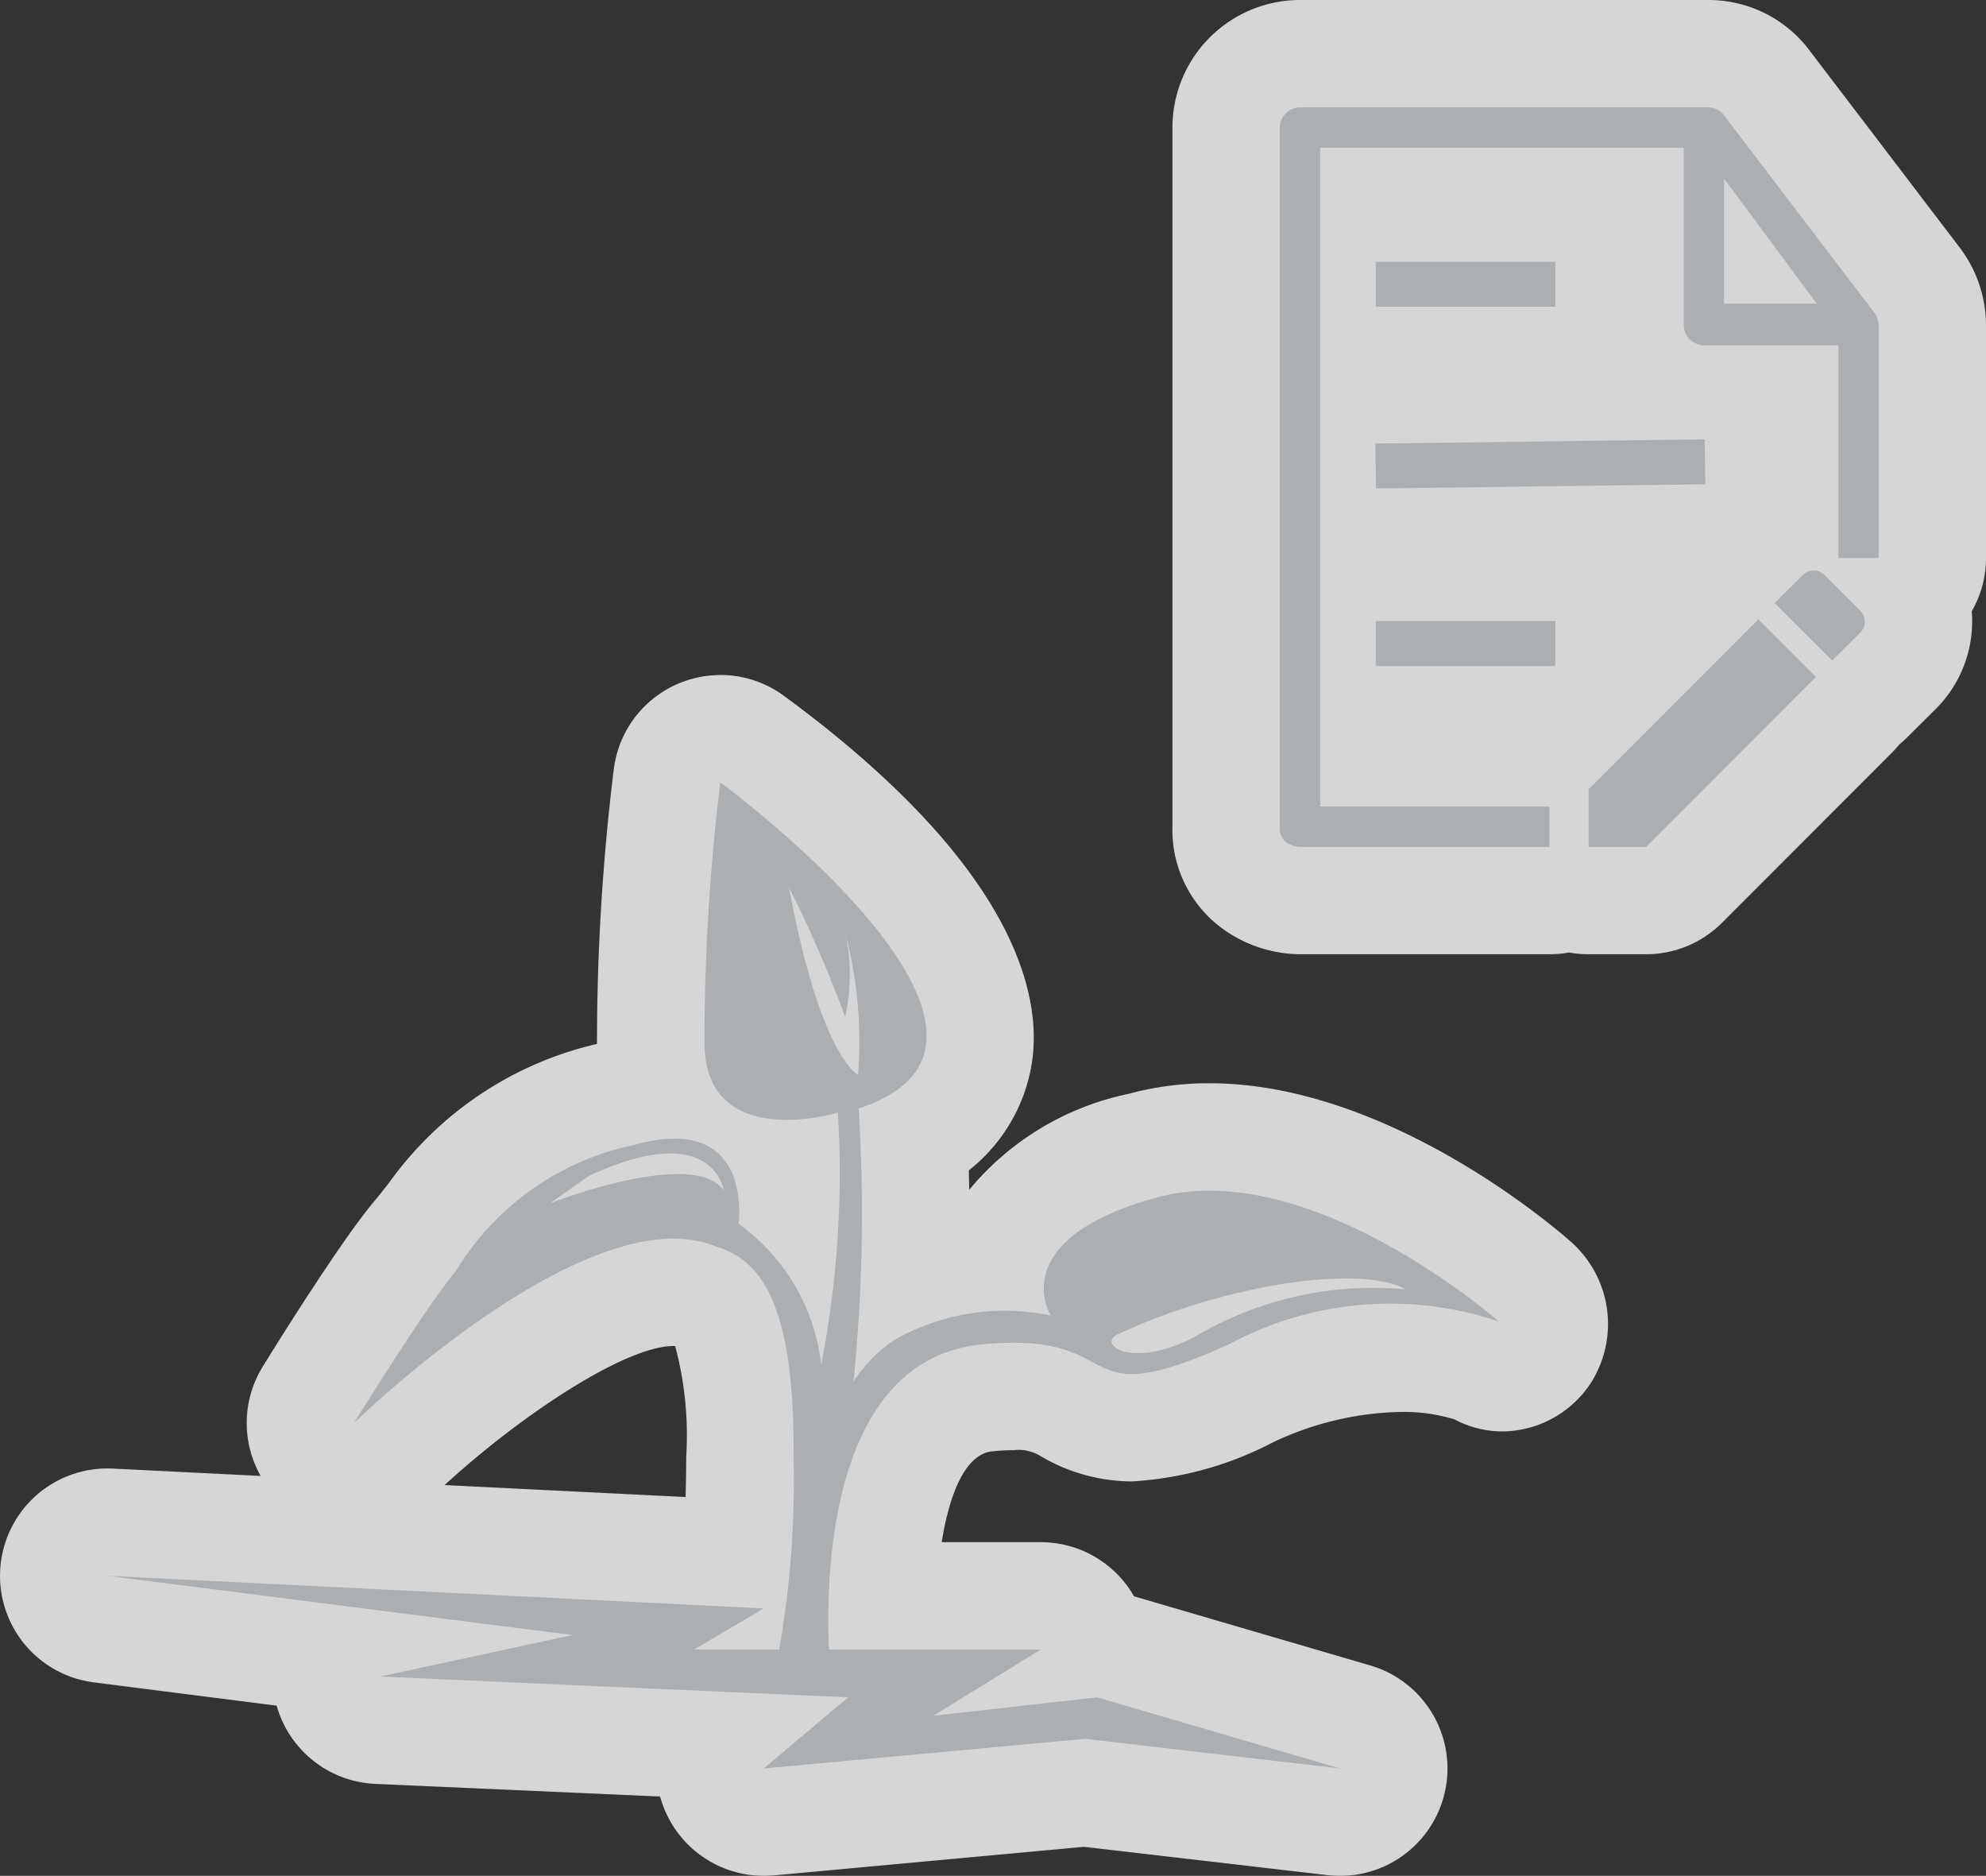 <svg xmlns="http://www.w3.org/2000/svg" width="37" height="34.94" viewBox="0 0 37 34.94"><rect x="0" y="0" width="37" height="34.94" fill="#333333" stroke="none"/><title>alien_plant_control-lt_gray</title><g id="Layer_2" data-name="Layer 2"><g id="Layer_1-2" data-name="Layer 1"><g opacity="0.8"><path d="M24.852,33.933l-4.646-.54-5.886.543c-.031.003-.061.004-.092.004a1,1,0,0,1-.901-1.433l-6.292-.279a1,1,0,0,1-.952-.915A.987.987,0,0,1,6.14,30.887l-4.266-.543a1,1,0,0,1,.125-1.992c.017,0,11.729.581,11.729.581.03-.477.053-1.069.058-1.798.008-1.249-.114-2.775-.733-2.959a1.008,1.008,0,0,1-.096-.034,1.08,1.08,0,0,0-.409-.07c-1.48,0-4.007,1.932-5.252,3.148a1,1,0,0,1-1.55-1.24c.142-.23,1.4-2.261,1.987-2.957.113-.135.215-.266.315-.393a5.609,5.609,0,0,1,3.486-2.265,4.149,4.149,0,0,1,.697-.139,2.837,2.837,0,0,1-.105-.683,39.699,39.699,0,0,1,.302-5.093,1,1,0,0,1,1.585-.684c1.084.797,4.592,3.577,4.221,5.886a2.248,2.248,0,0,1-1.203,1.63c.023.574.044,1.44.017,2.399a5.093,5.093,0,0,1,1.484-.266c.017-.055.035-.11.057-.166a3.683,3.683,0,0,1,2.7-1.911,4.718,4.718,0,0,1,1.244-.162c2.966,0,5.93,2.578,6.055,2.688a1,1,0,0,1-.661,1.751.983.983,0,0,1-.425-.096v.001a3.902,3.902,0,0,0-1.404-.223,6.802,6.802,0,0,0-2.79.652,5.592,5.592,0,0,1-2.22.642,2.393,2.393,0,0,1-1.213-.344,1.729,1.729,0,0,0-.989-.238c-.144,0-.306.008-.486.024-1.563.148-1.899,2.328-1.956,3.689H19.39a1,1,0,0,1,.962.728.966.966,0,0,1,.032.165c.019-.001.037-.002.056-.002a1.007,1.007,0,0,1,.28.04L25.247,31.98a1,1,0,0,1-.279,1.96A.939.939,0,0,1,24.852,33.933ZM12.598,22.497Z" fill="#fff"/><path d="M13.42,14.574s6.516,4.79,2.577,6.073a31.012,31.012,0,0,1-.097,5.09,2.622,2.622,0,0,1,.792-.794,4.167,4.167,0,0,1,2.882-.439s-.878-1.416,1.979-2.198a3.71,3.71,0,0,1,.98-.127c2.622,0,5.394,2.439,5.394,2.439a4.641,4.641,0,0,0-1.831-.318,7.756,7.756,0,0,0-3.2.741,4.794,4.794,0,0,1-1.809.553c-.749,0-.826-.583-2.202-.583-.172,0-.364.009-.581.03-2.87.272-2.921,4.35-2.86,5.684H19.39L17.389,31.958l3.05-.343L24.966,32.94l-4.748-.552-5.99.552,1.574-1.325-8.723-.387,3.589-.773L2,29.351l12.229.608-1.297.766h1.586a18.427,18.427,0,0,0,.269-3.584c.017-2.784-.569-3.663-1.449-3.924a2.059,2.059,0,0,0-.789-.145c-2.439,0-5.952,3.434-5.952,3.434s1.345-2.178,1.902-2.838a5.086,5.086,0,0,1,3.308-2.339,2.812,2.812,0,0,1,.76-.12c1.414,0,1.193,1.585,1.193,1.585A3.763,3.763,0,0,1,15.3,25.418a18.65,18.65,0,0,0,.31-4.692,3.683,3.683,0,0,1-.954.134,1.335,1.335,0,0,1-1.53-1.353,39.176,39.176,0,0,1,.294-4.932m2.567,5.448a7.968,7.968,0,0,0-.239-2.65,3.659,3.659,0,0,1,0,1.573,22.929,22.929,0,0,0-1.049-2.419c.59,3.165,1.289,3.496,1.289,3.496m-5.742,2.392a8.267,8.267,0,0,1,2.381-.546,1.015,1.015,0,0,1,.858.303s-.094-.685-.996-.685a3.73,3.73,0,0,0-1.507.413l-.737.515m10.961,2.79a2.314,2.314,0,0,0,1.055-.305,7.3,7.3,0,0,1,3.377-.92,3.25,3.25,0,0,1,.544.037,2.071,2.071,0,0,0-1.119-.202,7.276,7.276,0,0,0-.978.073,11.968,11.968,0,0,0-3.239.957c-.28.116-.107.36.361.36M13.42,12.574a2,2,0,0,0-1.985,1.755,41.681,41.681,0,0,0-.313,5.115,6.589,6.589,0,0,0-3.863,2.572c-.091.117-.185.238-.289.362-.621.736-1.838,2.692-2.075,3.077a2,2,0,0,0-.039,2.036l-2.756-.137c-.034-.002-.067-.002-.101-.002a2,2,0,0,0-.251,3.984l3.406.434a2.001,2.001,0,0,0,1.837,1.457l5.307.235a2.002,2.002,0,0,0,1.93,1.478c.061,0,.123-.003.185-.008l5.782-.533,4.541.528a2,2,0,0,0,.793-3.906l-4.402-1.288A2,2,0,0,0,19.39,28.725H17.544c.143-.889.435-1.645.949-1.693.146-.014.276-.021.392-.021a.788.788,0,0,1,.519.121,3.357,3.357,0,0,0,1.683.461,6.467,6.467,0,0,0,2.633-.73,5.803,5.803,0,0,1,2.377-.564,3.199,3.199,0,0,1,1.003.14,1.91,1.91,0,0,0,.893.223,1.991,1.991,0,0,0,1.626-.874,2.043,2.043,0,0,0-.37-2.674c-.342-.301-3.433-2.937-6.715-2.937a5.716,5.716,0,0,0-1.508.197,5.242,5.242,0,0,0-2.969,1.787c-.002-.126-.005-.247-.007-.362a3.174,3.174,0,0,0,1.172-1.988c.186-1.154-.167-3.579-4.616-6.85a2,2,0,0,0-1.185-.389ZM8.284,27.661c1.411-1.297,3.364-2.59,4.264-2.59l.031.001a6.46,6.46,0,0,1,.206,2.056q-.003.408-.012.756l-4.489-.223Z" fill="#fff"/></g><g opacity="0.8"><path d="M29.596,16.775a.998.998,0,0,1-.364-.068,1.007,1.007,0,0,1-.365.068H24.22a1.49,1.49,0,0,1-.828-.266,1.298,1.298,0,0,1-.548-1.11V2.375A1.377,1.377,0,0,1,24.22,1h7.6a1.362,1.362,0,0,1,1.102.552l2.8,3.674A1.461,1.461,0,0,1,36,6.057v4.338a.998.998,0,0,1-.332.744,1.288,1.288,0,0,1-.303,1.353l-.525.522a1.051,1.051,0,0,1-.164.133,1.057,1.057,0,0,1-.137.169l-3.163,3.166a.999.999,0,0,1-.707.293Zm-.734-2.751c.009-.01,3.191-3.194,3.191-3.194a1.009,1.009,0,0,1,.167-.135.96.96,0,0,1,.138-.171L32.884,10a1.273,1.273,0,0,1,.365-.256V7.433H32.421c.013.011.024.022.037.034A1.002,1.002,0,0,1,32.76,8.17l.011.837a1,1,0,0,1-.987,1.013s-6.176.078-6.189.077v.474c.012-.001,3.382-.001,3.382-.001a.999.999,0,0,1,1,1v.836a.999.999,0,0,1-1,1s-3.37,0-3.382-.001v.619ZM25.595,7.262l5.374-.069a1.375,1.375,0,0,1-.601-1.136V3.751H25.595v.125c.012-.001,3.382-.001,3.382-.001a.999.999,0,0,1,1,1v.837a.999.999,0,0,1-1,1s-3.37,0-3.382-.001Z" fill="#fff"/><path d="M31.819,2a.357.357,0,0,1,.3.15l2.805,3.682A.405.405,0,0,1,35,6.057v4.337h-.751V6.433H31.744a.385.385,0,0,1-.376-.376V2.752H24.595v12.272h4.272v.751H24.219a.524.524,0,0,1-.275-.1.342.342,0,0,1-.1-.275V2.376A.385.385,0,0,1,24.219,2h7.6M32.12,5.657h1.728L32.12,3.327V5.657m-3.144-.781v.837H25.63V4.875h3.347M31.76,8.183l.011.837-6.136.079-.011-.837L31.76,8.183m2.033,2.443a.273.273,0,0,1,.2.084l.669.669a.285.285,0,0,1,0,.403l-.526.523-1.073-1.073.526-.523a.288.288,0,0,1,.204-.084m-1.033.91,1.073,1.073-3.163,3.166H29.596V14.702L32.76,11.536m-3.783.033v.837H25.63v-.837h3.347M31.819,0h-7.6a2.378,2.378,0,0,0-2.376,2.376V15.399a2.275,2.275,0,0,0,.992,1.94,2.492,2.492,0,0,0,1.383.435h4.647a2.003,2.003,0,0,0,.364-.033,2.008,2.008,0,0,0,.365.033h1.073a2,2,0,0,0,1.415-.586l3.163-3.166a2.032,2.032,0,0,0,.143-.159,1.986,1.986,0,0,0,.155-.14l.526-.523a2.304,2.304,0,0,0,.673-1.651q-.001-.082-.008-.162A1.992,1.992,0,0,0,37,10.394V6.057a2.403,2.403,0,0,0-.41-1.334q-.035-.053-.074-.104L33.711.938A2.349,2.349,0,0,0,31.819,0Z" fill="#fff"/></g><path d="M18.304,25.04c2.793-.264,1.564,1.367,4.592,0a6.321,6.321,0,0,1,5.031-.423s-3.516-3.093-6.374-2.312-1.979,2.198-1.979,2.198a4.163,4.163,0,0,0-2.882.439,2.625,2.625,0,0,0-.792.794,31.017,31.017,0,0,0,.097-5.09c3.939-1.283-2.577-6.073-2.577-6.073a39.172,39.172,0,0,0-.294,4.932c.074,1.95,2.484,1.219,2.484,1.219a18.648,18.648,0,0,1-.31,4.692A3.762,3.762,0,0,0,13.76,22.793s.293-2.1-1.954-1.465a5.086,5.086,0,0,0-3.308,2.339c-.557.66-1.902,2.838-1.902,2.838S10.96,22.24,13.337,23.217c.879.261,1.466,1.14,1.449,3.924a18.422,18.422,0,0,1-.269,3.584H12.931l1.297-.766L2,29.351l8.668,1.104-3.589.773,8.723.387L14.228,32.94l5.99-.552,4.748.552L20.439,31.615l-3.05.343L19.39,30.725H15.444C15.383,29.39,15.434,25.312,18.304,25.04Zm2.54-.197a11.975,11.975,0,0,1,3.239-.957c1.62-.221,2.098.129,2.098.129a6.524,6.524,0,0,0-3.92.883C21.081,25.522,20.406,25.026,20.844,24.843Zm-10.6-2.43.736-.515c2.319-1.068,2.503.273,2.503.273C12.913,21.368,10.245,22.414,10.245,22.414Zm4.453-5.888a22.958,22.958,0,0,1,1.049,2.419,3.662,3.662,0,0,0,0-1.573,7.966,7.966,0,0,1,.239,2.65S15.287,19.69,14.698,16.525Z" fill="#acafb2"/><path d="M34.135,12.305l-1.073-1.073.526-.523a.285.285,0,0,1,.403,0l.669.669a.285.285,0,0,1,0,.403ZM32.76,11.536l1.073,1.073-3.163,3.166H29.596V14.702ZM25.635,9.098,31.771,9.02,31.76,8.183l-6.136.079ZM25.63,5.712h3.347V4.875H25.63Zm0,6.694h3.347v-.837H25.63ZM24.595,15.023V2.751h6.774V6.057a.385.385,0,0,0,.376.376h2.505v3.961H35V6.057a.404.404,0,0,0-.075-.225L32.12,2.15A.357.357,0,0,0,31.819,2h-7.6a.385.385,0,0,0-.376.376V15.399a.342.342,0,0,0,.1.276.525.525,0,0,0,.276.1h4.647v-.751ZM32.12,3.327,33.848,5.657H32.12Z" fill="#acafb2"/></g></g></svg>